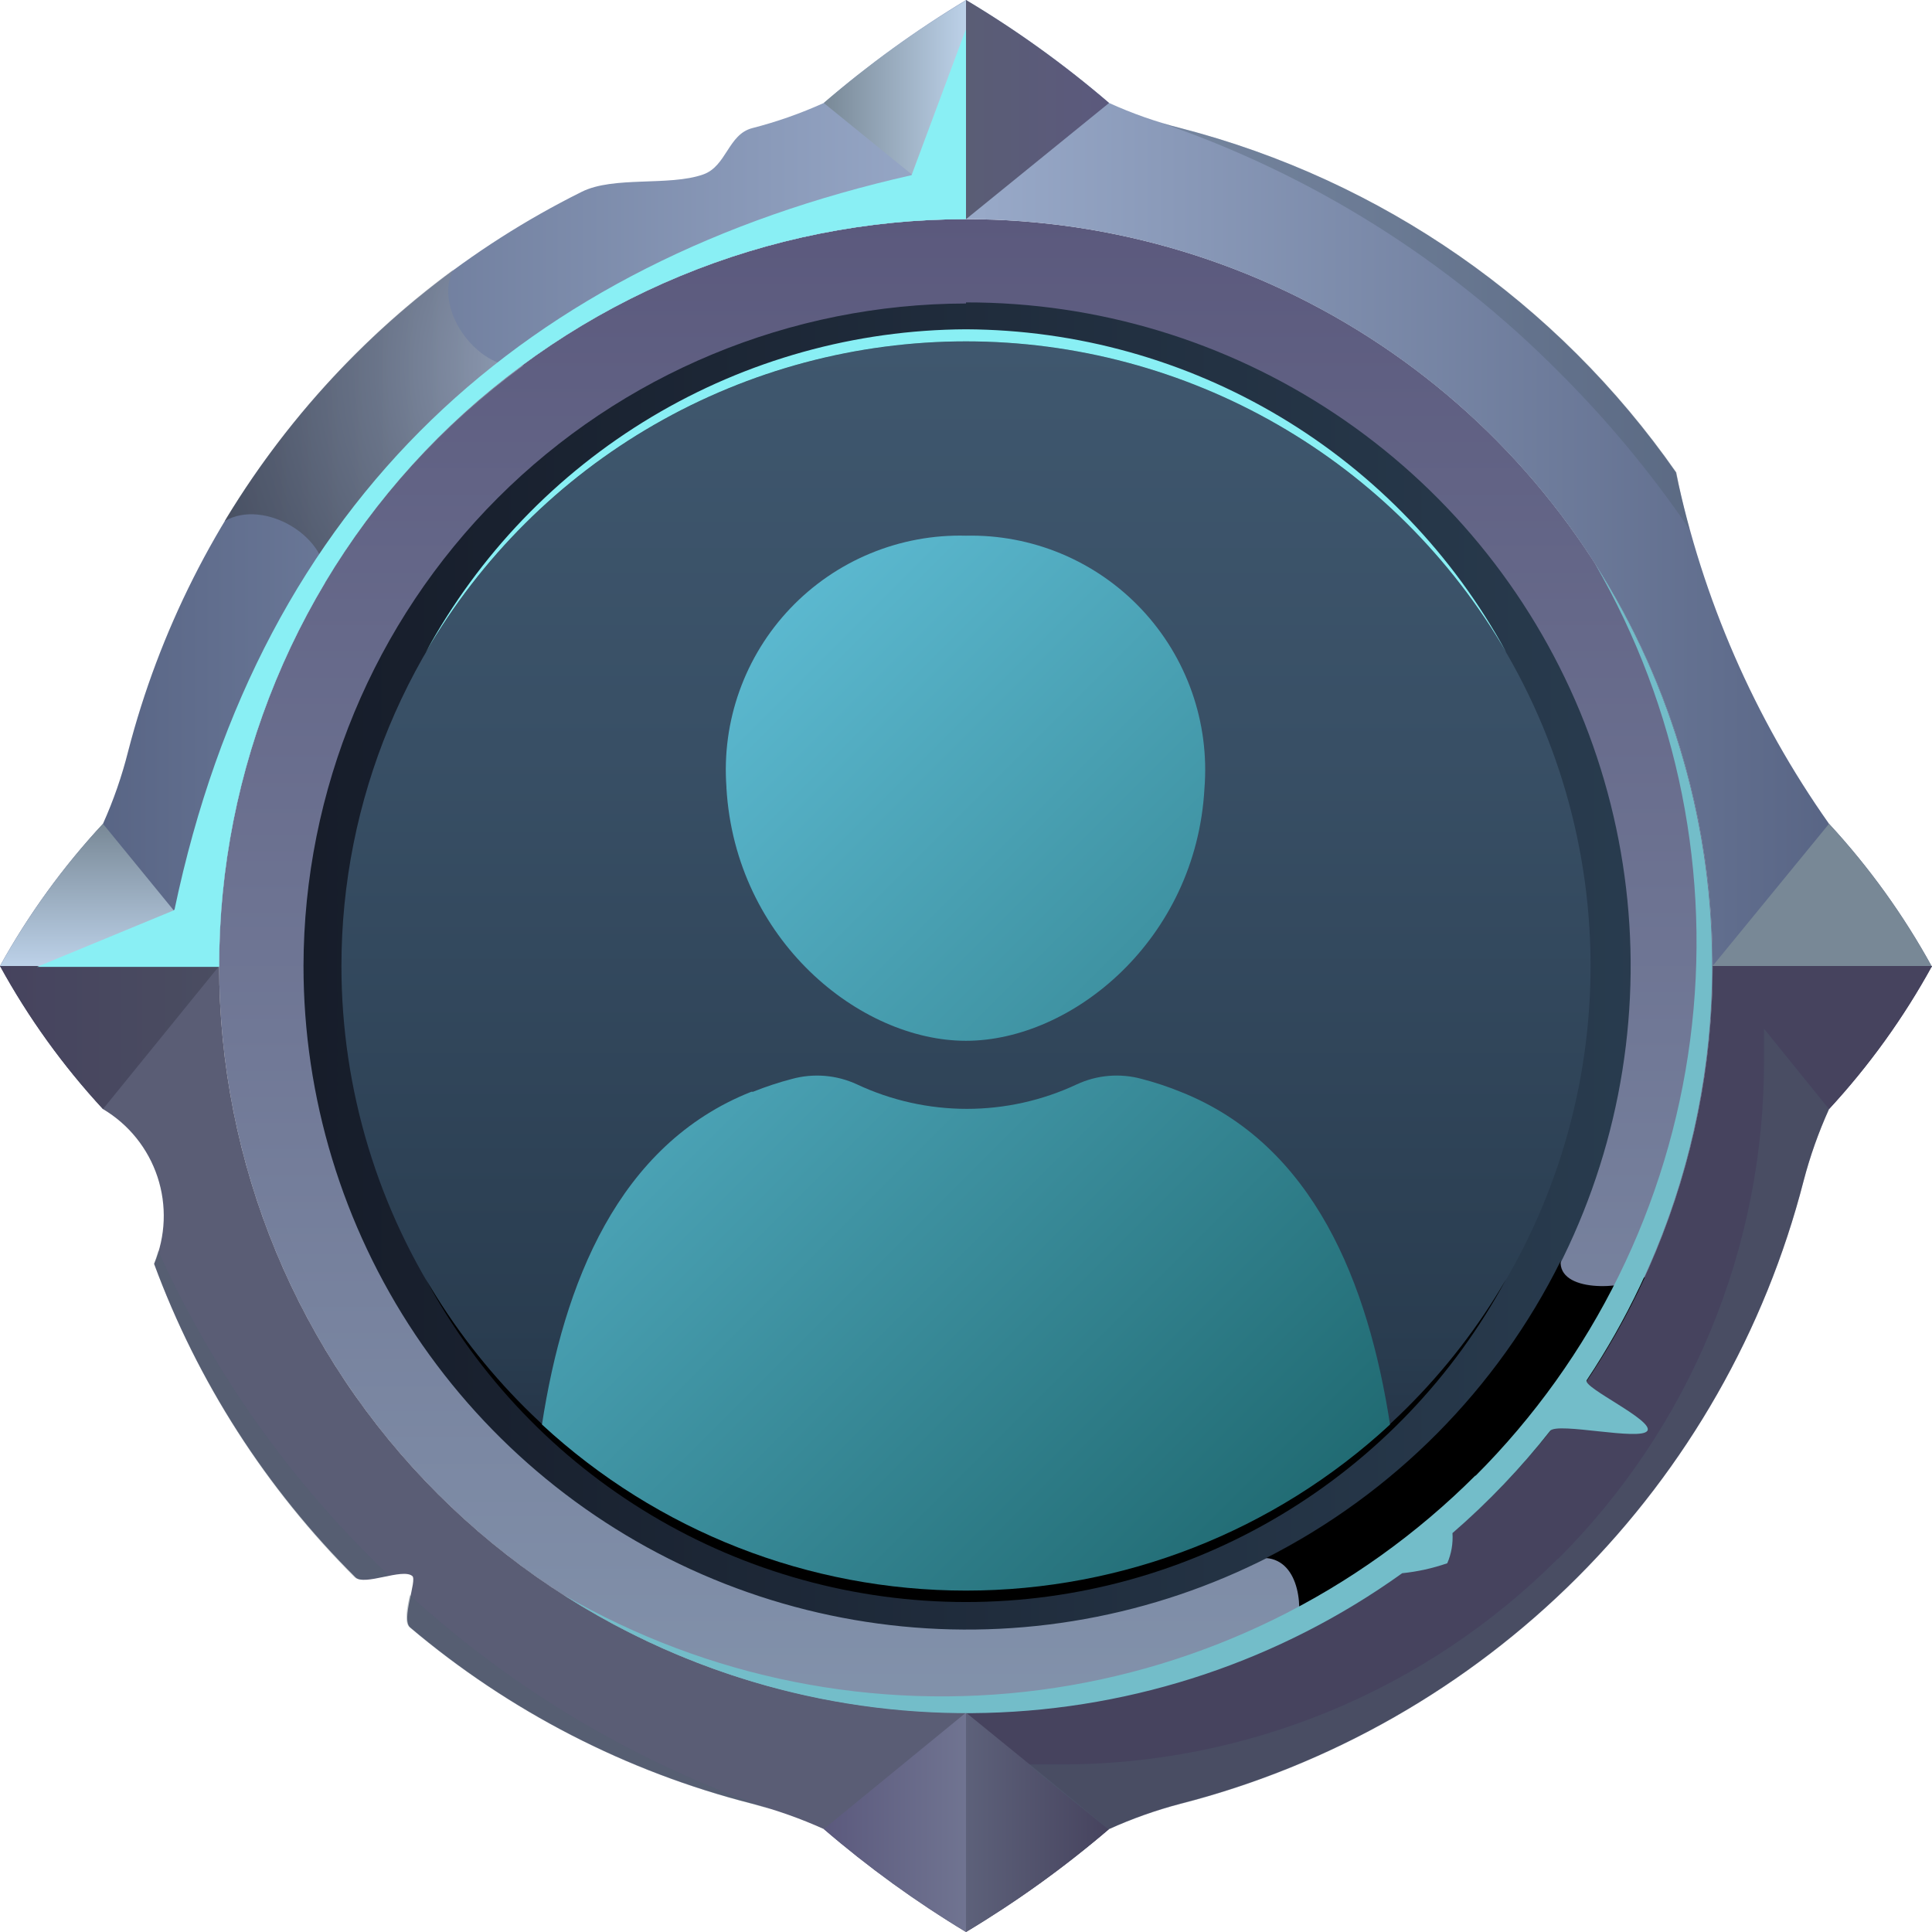 <svg width="517" height="517" viewBox="0 0 517 517" fill="none" xmlns="http://www.w3.org/2000/svg">
<path fill-rule="evenodd" clip-rule="evenodd" d="M258.5 72.863C295.216 72.863 331.107 83.751 361.635 104.149C392.163 124.547 415.956 153.539 430.007 187.46C444.057 221.381 447.733 258.706 440.57 294.716C433.408 330.727 415.727 363.804 389.766 389.766C363.804 415.728 330.726 433.408 294.716 440.571C258.706 447.734 221.381 444.057 187.46 430.007C153.539 415.956 124.546 392.163 104.148 361.635C83.75 331.107 72.863 295.216 72.863 258.5C72.863 209.266 92.421 162.049 127.235 127.235C162.048 92.421 209.266 72.863 258.5 72.863Z" fill="url(#paint0_linear_1257_59)"/>
<path fill-rule="evenodd" clip-rule="evenodd" d="M258.5 91.368C291.555 91.368 323.868 101.171 351.353 119.535C378.838 137.9 400.259 164.002 412.909 194.542C425.559 225.081 428.869 258.685 422.42 291.106C415.971 323.526 400.053 353.306 376.68 376.68C353.306 400.054 323.526 415.971 291.106 422.42C258.685 428.869 225.081 425.559 194.541 412.91C164.002 400.26 137.9 378.838 119.535 351.353C101.17 323.869 91.368 291.556 91.368 258.5C91.368 214.174 108.977 171.663 140.32 140.32C171.663 108.977 214.174 91.368 258.5 91.368Z" fill="url(#paint1_linear_1257_59)"/>
<path fill-rule="evenodd" clip-rule="evenodd" d="M403.065 342.269C389.027 368.394 368.172 390.226 342.716 405.445C317.261 420.664 288.158 428.701 258.5 428.701C228.842 428.701 199.739 420.664 174.284 405.445C148.829 390.226 127.973 368.394 113.935 342.269C128.639 367.579 149.73 388.586 175.1 403.188C200.47 417.789 229.228 425.474 258.5 425.474C287.772 425.474 316.53 417.789 341.9 403.188C367.27 388.586 388.361 367.579 403.065 342.269Z" fill="black"/>
<path fill-rule="evenodd" clip-rule="evenodd" d="M258.5 88.119C288.13 88.256 317.179 96.351 342.61 111.557C368.041 126.762 388.921 148.52 403.065 174.557C388.361 149.246 367.27 128.24 341.9 113.638C316.53 99.036 287.772 91.351 258.5 91.351C229.228 91.351 200.47 99.036 175.1 113.638C149.73 128.24 128.639 149.246 113.935 174.557C128.08 148.52 148.959 126.762 174.39 111.557C199.821 96.351 228.87 88.256 258.5 88.119Z" fill="#89EFF4"/>
<path fill-rule="evenodd" clip-rule="evenodd" d="M201.069 292.148C165.333 306.302 150.83 343.604 145.029 381.196C175.908 409.768 216.43 425.64 258.5 425.64C300.57 425.64 341.092 409.768 371.971 381.196C366.17 343.604 351.667 306.302 315.874 292.148C312.51 290.782 309.061 289.638 305.548 288.725C299.758 287.132 293.59 287.646 288.144 290.175C278.94 294.492 268.898 296.73 258.732 296.73C248.566 296.73 238.524 294.492 229.32 290.175C223.873 287.651 217.707 287.137 211.917 288.725C208.387 289.647 204.919 290.79 201.533 292.148H201.069ZM194.397 210.931C196.834 251.539 230.074 278.515 258.5 278.515C286.926 278.515 320.109 251.423 322.313 210.931C323.004 202.2 321.857 193.421 318.946 185.16C316.035 176.899 311.424 169.341 305.411 162.973C299.397 156.604 292.116 151.567 284.036 148.187C275.956 144.807 267.257 143.158 258.5 143.348C249.746 143.121 241.041 144.732 232.948 148.076C224.854 151.421 217.552 156.425 211.512 162.766C205.471 169.107 200.828 176.643 197.88 184.889C194.932 193.136 193.746 201.908 194.397 210.641V210.931Z" fill="url(#paint2_linear_1257_59)"/>
<path fill-rule="evenodd" clip-rule="evenodd" d="M258.5 58.649C298.027 58.649 336.666 70.37 369.531 92.33C402.396 114.29 428.011 145.502 443.138 182.02C458.264 218.538 462.221 258.721 454.51 297.488C446.799 336.255 427.765 371.865 399.816 399.815C371.866 427.764 336.256 446.798 297.489 454.509C258.722 462.221 218.539 458.263 182.021 443.137C145.503 428.01 114.291 402.395 92.331 369.53C70.371 336.665 58.65 298.026 58.65 258.499C58.65 205.496 79.706 154.663 117.185 117.184C154.664 79.704 205.497 58.649 258.5 58.649ZM258.5 80.925C293.633 80.868 327.994 91.234 357.234 110.711C386.474 130.188 409.279 157.901 422.764 190.343C436.248 222.786 439.806 258.499 432.987 292.964C426.168 327.429 409.279 359.097 384.456 383.96C359.634 408.823 327.994 425.764 293.54 432.639C259.086 439.515 223.367 436.015 190.903 422.583C158.439 409.152 130.688 386.392 111.163 357.184C91.638 327.976 81.216 293.632 81.216 258.499C81.293 211.504 99.996 166.456 133.226 133.225C166.457 99.995 211.505 81.292 258.5 81.216V80.925Z" fill="url(#paint3_linear_1257_59)"/>
<path fill-rule="evenodd" clip-rule="evenodd" d="M58.65 258.5C58.65 205.496 79.705 154.664 117.185 117.185C154.664 79.705 205.496 58.65 258.5 58.65V0C245.055 8.088 232.324 17.307 220.444 27.555C214.27 30.35 207.865 32.602 201.301 34.285C194.803 35.967 194.455 44.495 188.132 46.699C179.024 49.89 164.173 47.047 155.645 51.34C125.869 66.145 99.623 87.175 78.685 113.008C57.746 138.841 42.604 168.873 34.285 201.068C32.614 207.712 30.363 214.196 27.555 220.444C16.858 231.963 7.605 244.742 0 258.5H58.65Z" fill="url(#paint4_linear_1257_59)"/>
<path fill-rule="evenodd" clip-rule="evenodd" d="M220.444 27.555L258.732 58.65V0C245.207 8.077 232.398 17.296 220.444 27.555Z" fill="url(#paint5_linear_1257_59)"/>
<path fill-rule="evenodd" clip-rule="evenodd" d="M58.65 258.5L27.555 220.444C16.858 231.963 7.605 244.742 0 258.5H58.65Z" fill="url(#paint6_linear_1257_59)"/>
<path fill-rule="evenodd" clip-rule="evenodd" d="M458.293 258.5C458.293 205.506 437.245 154.683 399.778 117.205C362.312 79.728 311.494 58.665 258.5 58.65V0C272.025 8.077 284.834 17.296 296.788 27.555C302.959 30.359 309.365 32.611 315.932 34.285C369.701 48.176 416.723 80.855 448.489 126.407C455.578 160.22 469.517 192.223 489.445 220.444C500.158 232.035 509.411 244.893 517 258.732L458.293 258.5Z" fill="url(#paint7_linear_1257_59)"/>
<path fill-rule="evenodd" clip-rule="evenodd" d="M296.788 27.555L258.5 58.65V0C272.025 8.077 284.834 17.296 296.788 27.555Z" fill="url(#paint8_linear_1257_59)"/>
<path fill-rule="evenodd" clip-rule="evenodd" d="M458.292 258.5L489.444 220.444C500.157 232.035 509.411 244.893 517 258.732L458.292 258.5Z" fill="url(#paint9_linear_1257_59)"/>
<path fill-rule="evenodd" clip-rule="evenodd" d="M58.65 258.5C58.65 284.742 63.819 310.727 73.864 334.971C83.908 359.214 98.629 381.242 117.188 399.795C135.747 418.348 157.778 433.064 182.025 443.101C206.272 453.138 232.258 458.3 258.5 458.292V517C245.068 508.893 232.339 499.675 220.444 489.445C214.262 486.657 207.858 484.387 201.301 482.657C167.607 474.076 136.304 457.948 109.758 435.494C107.264 433.405 111.672 422.847 110.338 421.745C107.728 419.541 97.518 424.472 95.139 422.093C71.286 398.386 52.893 369.758 41.246 338.208C44.342 330.814 44.662 322.55 42.146 314.938C39.63 307.327 34.449 300.881 27.555 296.788C16.843 285.197 7.589 272.339 0 258.5H58.65Z" fill="url(#paint10_linear_1257_59)"/>
<path fill-rule="evenodd" clip-rule="evenodd" d="M220.444 489.445L258.5 458.292V517C245.068 508.892 232.339 499.675 220.444 489.445Z" fill="url(#paint11_linear_1257_59)"/>
<path fill-rule="evenodd" clip-rule="evenodd" d="M58.65 258.5L27.555 296.788C16.843 285.197 7.589 272.339 0 258.5H58.65Z" fill="url(#paint12_linear_1257_59)"/>
<path fill-rule="evenodd" clip-rule="evenodd" d="M458.293 258.5C458.277 311.484 437.223 362.293 399.758 399.758C362.293 437.223 311.484 458.277 258.5 458.292V517C272.012 508.904 284.82 499.686 296.788 489.445C302.967 486.648 309.371 484.377 315.932 482.657C356.104 472.338 392.768 451.423 422.095 422.095C451.423 392.767 472.339 356.103 482.658 315.932C484.377 309.371 486.648 302.967 489.445 296.788C500.158 285.197 509.411 272.339 517 258.5H458.293Z" fill="url(#paint13_linear_1257_59)"/>
<path fill-rule="evenodd" clip-rule="evenodd" d="M296.788 489.445L258.5 458.292V517C272.012 508.903 284.82 499.686 296.788 489.445Z" fill="url(#paint14_linear_1257_59)"/>
<path fill-rule="evenodd" clip-rule="evenodd" d="M458.292 258.5L489.444 296.788C500.157 285.197 509.411 272.339 517 258.5H458.292Z" fill="url(#paint15_linear_1257_59)"/>
<g style="mix-blend-mode:multiply" opacity="0.35">
<path fill-rule="evenodd" clip-rule="evenodd" d="M416.988 416.989C399.486 434.531 378.687 448.437 355.787 457.905C332.888 467.374 308.341 472.218 283.562 472.158C280.719 472.158 277.76 472.158 275.092 472.158L296.614 489.562C302.793 486.765 309.197 484.494 315.758 482.774C355.976 472.473 392.686 451.552 422.047 422.201C451.409 392.85 472.342 356.147 482.658 315.933C484.377 309.372 486.648 302.968 489.445 296.789L472.041 275.267C472.041 278.09 472.041 280.932 472.041 283.794C472.091 308.573 467.243 333.116 457.775 356.015C448.307 378.913 434.407 399.714 416.872 417.221L416.988 416.989Z" fill="#4D5E6E"/>
</g>
<g style="mix-blend-mode:multiply" opacity="0.35">
<path fill-rule="evenodd" clip-rule="evenodd" d="M109.642 426.851C108.946 430.216 108.076 434.219 109.642 435.495C136.166 457.917 167.423 474.041 201.068 482.658L206.347 484.167C170.528 471.884 137.613 452.376 109.642 426.851ZM94.907 422.094C96.357 423.486 100.418 422.094 104.131 421.63C102.622 420.238 101.114 418.787 99.664 417.279C75.699 393.475 56.276 365.501 42.348 334.729C42 335.889 41.652 337.049 41.246 338.209C52.825 369.738 71.137 398.364 94.907 422.094Z" fill="#4D5E6E"/>
</g>
<g style="mix-blend-mode:multiply" opacity="0.35">
<path fill-rule="evenodd" clip-rule="evenodd" d="M417.278 99.665C430.174 112.519 441.828 126.563 452.085 141.607C450.693 136.502 449.475 131.397 448.604 126.408C416.81 80.833 369.744 48.152 315.932 34.286C314.133 33.88 312.335 33.358 310.595 32.835C350.828 46.599 387.338 69.47 417.278 99.665Z" fill="#4D5E6E"/>
</g>
<path style="mix-blend-mode:screen" opacity="0.5" fill-rule="evenodd" clip-rule="evenodd" d="M139.866 97.693C128.96 100.013 115.675 83.306 121.244 72.226C111.901 79.106 103.097 86.688 94.907 94.908C81.547 108.298 69.86 123.258 60.1 139.461C70.716 133.196 88.526 143.928 87.017 155.936C100.662 133.305 118.642 113.591 139.924 97.925L139.866 97.693Z" fill="url(#paint16_radial_1257_59)"/>
<path fill-rule="evenodd" clip-rule="evenodd" d="M46.409 243.648L9.92 258.731H58.65C58.619 232.467 63.766 206.454 73.796 182.181C83.826 157.907 98.541 135.848 117.102 117.266C135.663 98.683 157.705 83.942 181.967 73.884C206.229 63.826 232.236 58.649 258.5 58.649V7.773L243.939 46.873C140.968 70.077 69.904 132.904 46.699 243.416L46.409 243.648Z" fill="#89EFF4"/>
<path style="mix-blend-mode:screen" fill-rule="evenodd" clip-rule="evenodd" d="M417.684 337.337C400.635 371.667 372.966 399.58 338.788 416.929C347.954 417.626 348.998 431.026 346.562 437.93C387.902 417.587 420.969 383.619 440.192 341.746C433.985 345.227 416.988 345.865 417.626 337.337H417.684Z" fill="url(#paint17_radial_1257_59)"/>
<path fill-rule="evenodd" clip-rule="evenodd" d="M394.828 394.827C363.352 426.278 322.375 446.459 278.256 452.239C234.138 458.018 189.345 449.073 150.831 426.792C184.514 448.403 223.91 459.404 263.916 458.37C303.923 457.335 342.698 444.314 375.22 420.991C379.332 420.572 383.381 419.676 387.286 418.322C388.385 415.783 388.862 413.019 388.678 410.259C398.249 401.983 407.01 392.814 414.842 382.877C416.756 380.499 439.033 385.662 440.831 382.877C442.629 380.092 423.427 371.275 424.588 369.36C446.098 337.069 457.759 299.221 458.15 260.423C458.541 221.625 447.647 183.549 426.792 150.83C449.102 189.357 458.063 234.174 452.283 278.317C446.503 322.461 426.305 363.46 394.828 394.943V394.827Z" fill="#73BDC9"/>
<defs>
<linearGradient id="paint0_linear_1257_59" x1="72.863" y1="258.5" x2="444.079" y2="258.5" gradientUnits="userSpaceOnUse">
<stop stop-color="#161C29"/>
<stop offset="1" stop-color="#293C4F"/>
</linearGradient>
<linearGradient id="paint1_linear_1257_59" x1="258.5" y1="425.632" x2="258.5" y2="91.368" gradientUnits="userSpaceOnUse">
<stop stop-color="#20283B"/>
<stop offset="0.19" stop-color="#293C4F"/>
<stop offset="0.67" stop-color="#384F65"/>
<stop offset="1" stop-color="#3F576E"/>
</linearGradient>
<linearGradient id="paint2_linear_1257_59" x1="353.291" y1="399.875" x2="163.651" y2="210.235" gradientUnits="userSpaceOnUse">
<stop stop-color="#216B73"/>
<stop offset="1" stop-color="#5BB8CF"/>
</linearGradient>
<linearGradient id="paint3_linear_1257_59" x1="258.5" y1="458.349" x2="258.5" y2="58.649" gradientUnits="userSpaceOnUse">
<stop stop-color="#8292AB"/>
<stop offset="1" stop-color="#5B597D"/>
</linearGradient>
<linearGradient id="paint4_linear_1257_59" x1="0" y1="129.25" x2="258.5" y2="129.25" gradientUnits="userSpaceOnUse">
<stop stop-color="#515D7D"/>
<stop offset="1" stop-color="#99AAC9"/>
</linearGradient>
<linearGradient id="paint5_linear_1257_59" x1="220.212" y1="29.354" x2="258.5" y2="29.354" gradientUnits="userSpaceOnUse">
<stop stop-color="#788896"/>
<stop offset="1" stop-color="#BCD1E8"/>
</linearGradient>
<linearGradient id="paint6_linear_1257_59" x1="29.354" y1="258.5" x2="29.354" y2="220.212" gradientUnits="userSpaceOnUse">
<stop stop-color="#BCD1E8"/>
<stop offset="1" stop-color="#788896"/>
</linearGradient>
<linearGradient id="paint7_linear_1257_59" x1="258.5" y1="129.25" x2="517" y2="129.25" gradientUnits="userSpaceOnUse">
<stop stop-color="#99AAC9"/>
<stop offset="1" stop-color="#515D7D"/>
</linearGradient>
<linearGradient id="paint8_linear_1257_59" x1="258.5" y1="29.354" x2="296.788" y2="29.354" gradientUnits="userSpaceOnUse">
<stop stop-color="#5A5D75"/>
<stop offset="1" stop-color="#5B597D"/>
</linearGradient>
<linearGradient id="paint9_linear_1257_59" x1="5393.27" y1="1926.54" x2="5393.27" y2="1673.85" gradientUnits="userSpaceOnUse">
<stop stop-color="#BCD1E8"/>
<stop offset="1" stop-color="#788896"/>
</linearGradient>
<linearGradient id="paint10_linear_1257_59" x1="0" y1="17536.6" x2="11518.8" y2="17536.6" gradientUnits="userSpaceOnUse">
<stop stop-color="#5A5D75"/>
<stop offset="1" stop-color="#5B597D"/>
</linearGradient>
<linearGradient id="paint11_linear_1257_59" x1="220.212" y1="487.646" x2="258.5" y2="487.646" gradientUnits="userSpaceOnUse">
<stop stop-color="#5B597D"/>
<stop offset="1" stop-color="#707491"/>
</linearGradient>
<linearGradient id="paint12_linear_1257_59" x1="0" y1="277.644" x2="58.65" y2="277.644" gradientUnits="userSpaceOnUse">
<stop stop-color="#46435E"/>
<stop offset="1" stop-color="#4A4D61"/>
</linearGradient>
<linearGradient id="paint13_linear_1257_59" x1="11777.3" y1="17536.6" x2="23296" y2="17536.6" gradientUnits="userSpaceOnUse">
<stop stop-color="#46435E"/>
<stop offset="1" stop-color="#4A4D61"/>
</linearGradient>
<linearGradient id="paint14_linear_1257_59" x1="258.5" y1="487.646" x2="296.788" y2="487.646" gradientUnits="userSpaceOnUse">
<stop stop-color="#5D617A"/>
<stop offset="1" stop-color="#46435E"/>
</linearGradient>
<linearGradient id="paint15_linear_1257_59" x1="5096.21" y1="2090.95" x2="5690.33" y2="2090.95" gradientUnits="userSpaceOnUse">
<stop stop-color="#46435E"/>
<stop offset="1" stop-color="#4A4D61"/>
</linearGradient>
<radialGradient id="paint16_radial_1257_59" cx="0" cy="0" r="1" gradientUnits="userSpaceOnUse" gradientTransform="translate(168.756 97.867) scale(197.472)">
<stop stop-color="#DBEAFF"/>
<stop offset="0.06" stop-color="#C5D3E6"/>
<stop offset="0.21" stop-color="#929CAA"/>
<stop offset="0.35" stop-color="#656C76"/>
<stop offset="0.5" stop-color="#41454C"/>
<stop offset="0.64" stop-color="#25272B"/>
<stop offset="0.77" stop-color="#101113"/>
<stop offset="0.89" stop-color="#040405"/>
<stop offset="1"/>
</radialGradient>
<radialGradient id="paint17_radial_1257_59" cx="0" cy="0" r="1" gradientUnits="userSpaceOnUse" gradientTransform="translate(8462.29 7549.8) scale(2870.76 2847.77)">
<stop stop-color="#DBEAFF"/>
<stop offset="0.06" stop-color="#C5D3E6"/>
<stop offset="0.21" stop-color="#929CAA"/>
<stop offset="0.35" stop-color="#656C76"/>
<stop offset="0.5" stop-color="#41454C"/>
<stop offset="0.64" stop-color="#25272B"/>
<stop offset="0.77" stop-color="#101113"/>
<stop offset="0.89" stop-color="#040405"/>
<stop offset="1"/>
</radialGradient>
</defs>
</svg>
